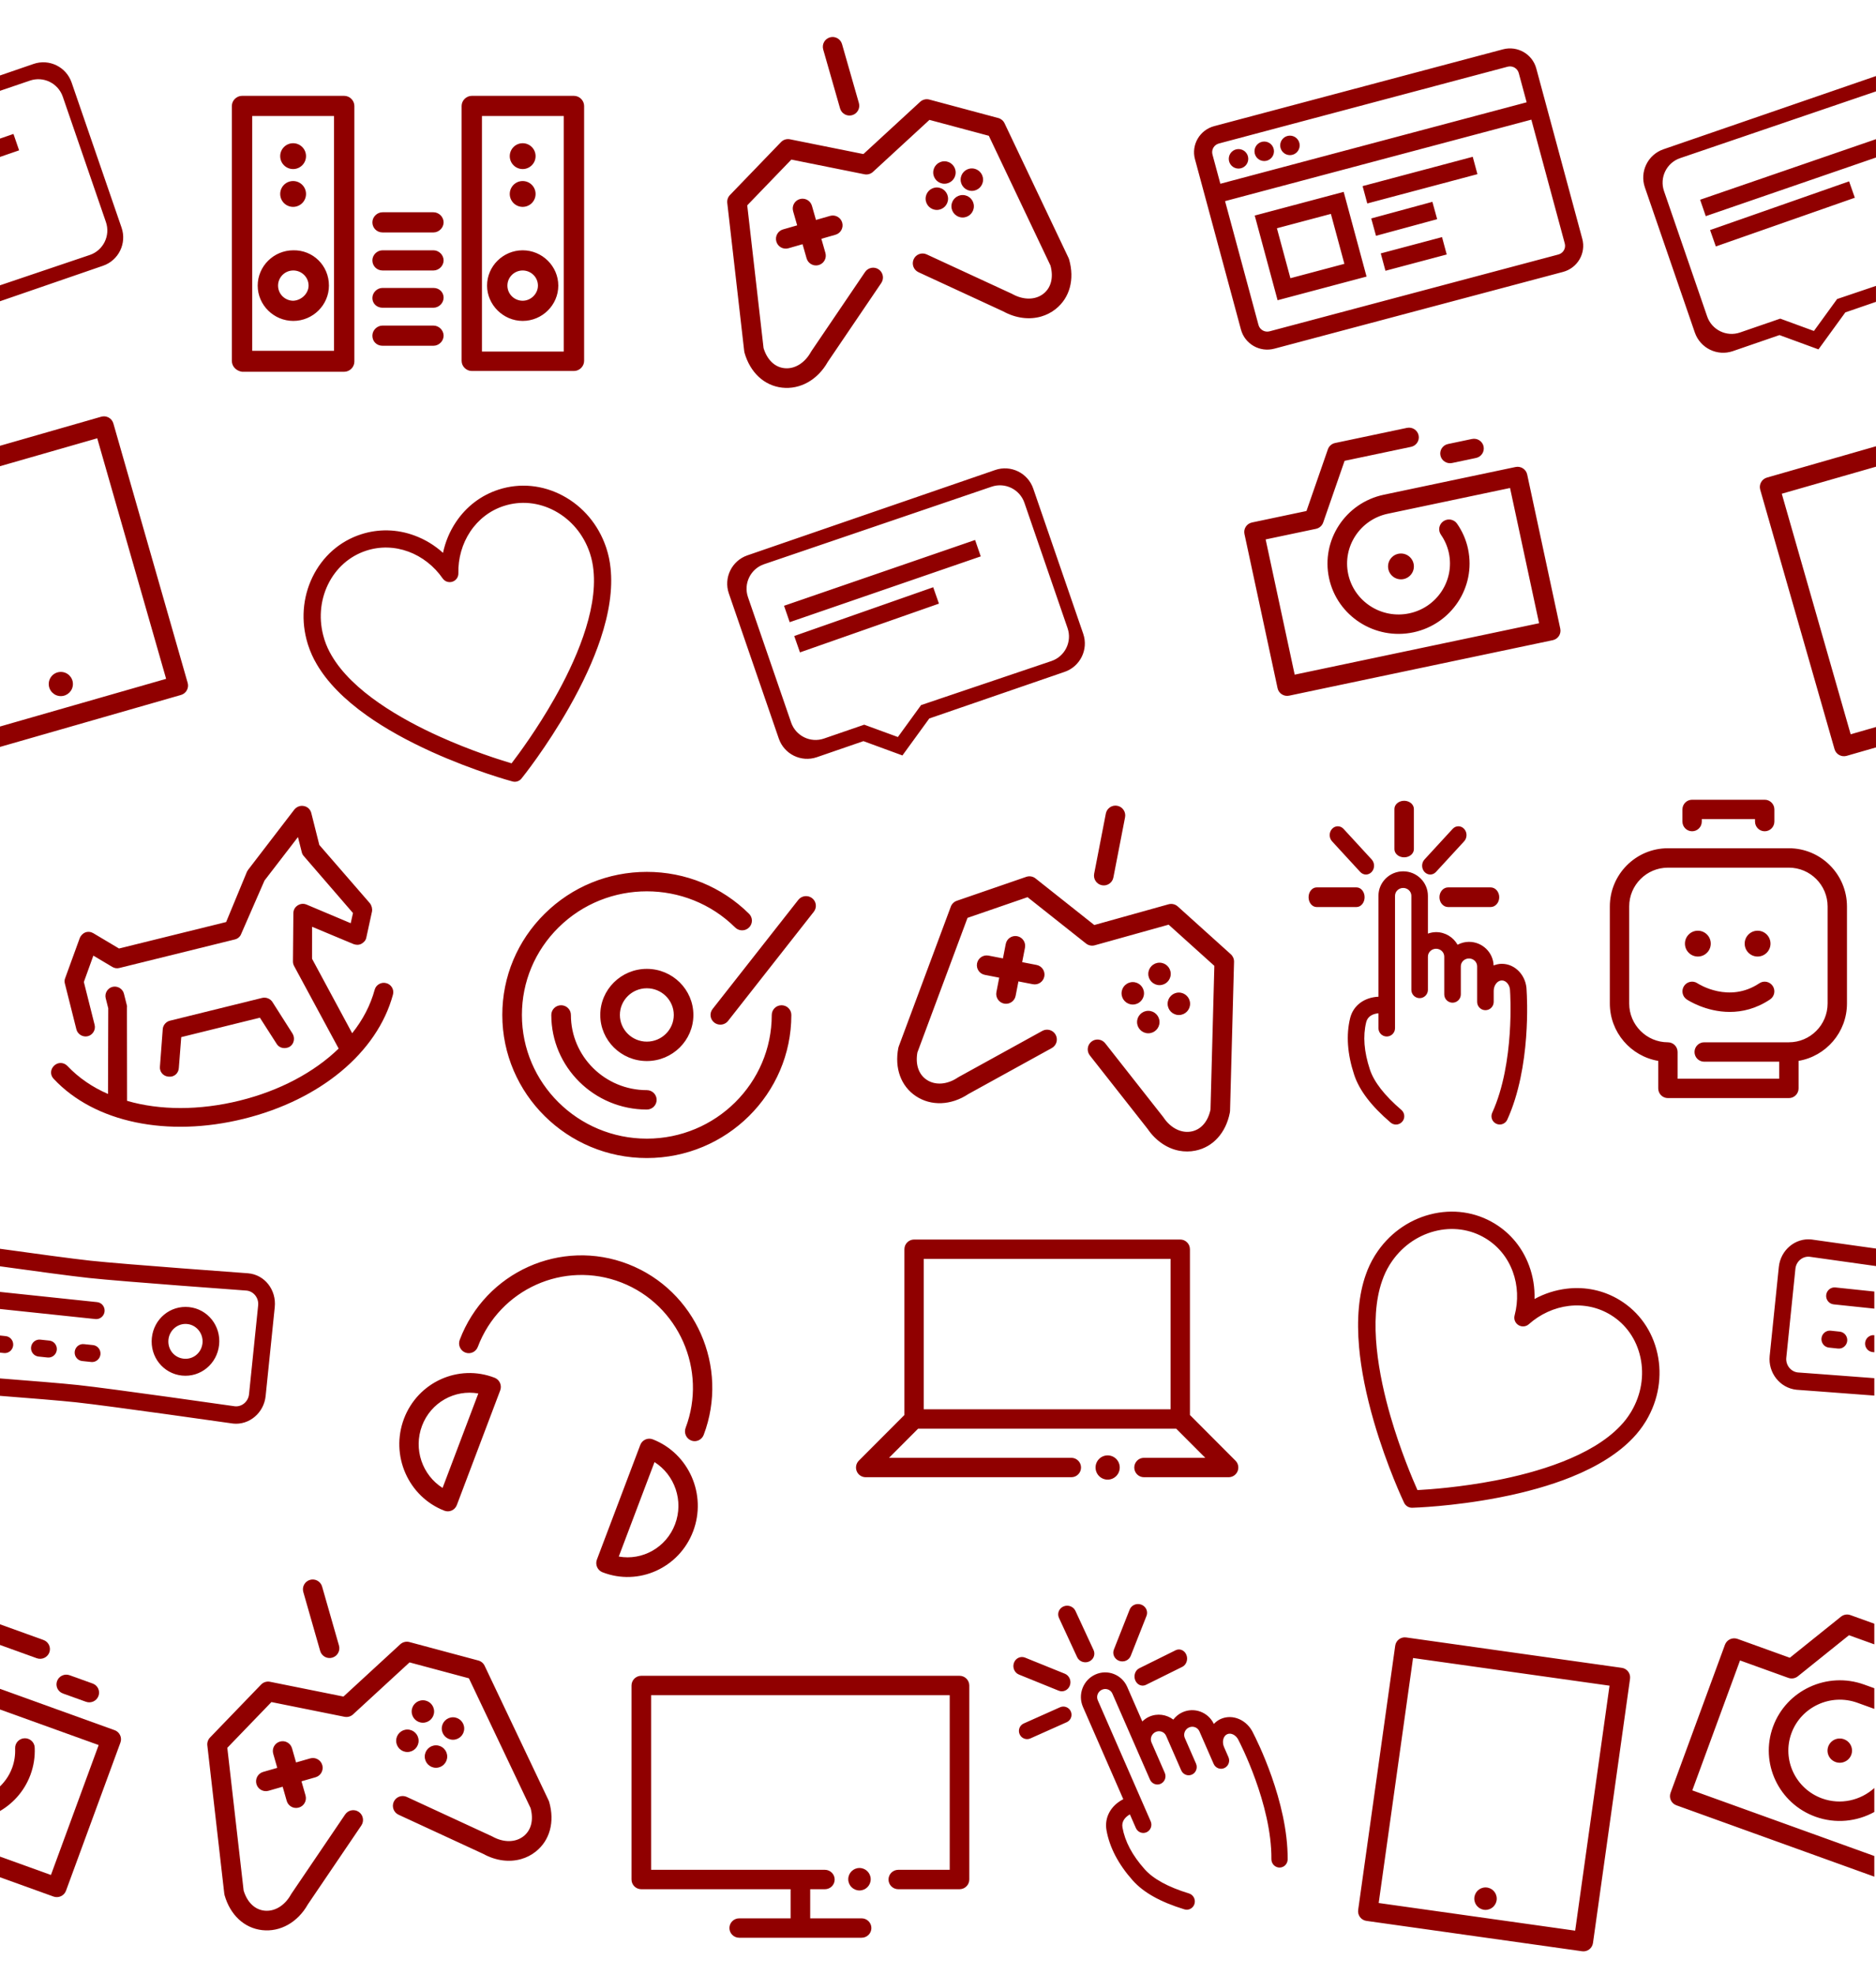 <svg xmlns="http://www.w3.org/2000/svg" width="193.826" height="204" viewBox="0 0 193.826 204"><title>fondo</title><desc>Created with Sketch.</desc><path fill="#900000" d="M32.162 83.97c-.088-.35-.372-.651-.765-.72-.354-.078-.736.058-.991.369l-4.772 6.218-.118.194-2.152 5.199-11.068 2.734-2.648-1.577c-.245-.146-.549-.194-.854-.078-.226.097-.461.321-.559.593l-1.504 4.131c-.079.185-.069.389-.03.543l1.194 4.746c.127.504.667.826 1.177.7s.834-.661.707-1.166l-1.115-4.434.982-2.722 1.961 1.168c.245.146.5.166.736.106l11.931-2.948c.314-.078.55-.301.648-.572l2.407-5.51 3.457-4.49.401 1.595c.039.155.107.263.225.399l5.059 5.854-.236 1.05-4.57-1.928c-.322-.127-.646-.088-.932.105-.285.194-.422.477-.422.807l-.043 4.967c0 .166.039.32.117.467l4.605 8.528c-2.513 2.438-6.074 4.351-10.235 5.379-4.16 1.026-8.251 1.005-11.625.021l-.013-9.662c.02-.088 0-.166-.02-.243l-.293-1.167c-.127-.506-.667-.827-1.177-.701s-.834.661-.707 1.166l.265 1.05-.025 8.847c-1.638-.711-3.05-1.684-4.188-2.89-.392-.399-.98-.418-1.383-.03-.403.389-.423.973-.03 1.371 4.215 4.494 11.739 6.063 19.628 4.114 7.889-1.949 13.788-6.834 15.41-12.812.158-.535-.186-1.069-.676-1.196-.539-.156-1.08.184-1.207.67-.434 1.594-1.219 3.11-2.328 4.5l-4.145-7.692.002-3.305 4.285 1.791c.275.098.57.107.824-.038.256-.146.452-.358.501-.661l.581-2.663c.049-.301-.029-.612-.216-.856l-5.225-6.021-.831-3.3zM18.479 110.275l.247-3.158 8.125-2.008 1.714 2.674c.227.399.678.535 1.07.438.117-.028.195-.048.304-.117.432-.271.569-.884.285-1.351l-2.067-3.248c-.216-.36-.677-.535-1.07-.438l-9.537 2.355c-.392.097-.716.466-.736.884l-.288 3.831c-.068.555.343 1.03.893 1.061.56.069 1.04-.339 1.06-.923z"/><ellipse cx="66.83" cy="104.827" rx="2.784" ry="2.756" fill="none"/><path d="M43.605 147.255c-.914 2.417.033 5.101 2.122 6.422l3.692-9.755c-2.425-.436-4.899.916-5.814 3.333zM193.826 133.413l-.175-.018v1.764l.175.019zM20.921 138.723c.1-.961-.585-1.871-1.571-1.976-.986-.104-1.845.644-1.946 1.604-.105 1.004.584 1.871 1.571 1.976.987.105 1.841-.6 1.946-1.604zM102.445 50.269l-23.512 8.007c-1.391.479-2.135 2.001-1.654 3.396l4.459 12.949c.48 1.395 2.001 2.138 3.396 1.656l4.156-1.43 3.479 1.274 2.396-3.299 13.477-4.552c1.394-.479 2.138-2.001 1.657-3.395l-4.458-12.949c-.481-1.393-2.001-2.137-3.396-1.657zm-19.795 17.112l-.593-1.692 14.36-5.032.593 1.692-14.36 5.032zm-1.057-3.114l-.583-1.694 19.737-6.797.583 1.694-19.737 6.797zM67.624 151.008l-3.693 9.756c2.425.437 4.899-.916 5.814-3.332.915-2.418-.032-5.101-2.121-6.424zM95.441 130.025h25.5v15.531h-25.5zM126.085 18.979l31.646-8.413-.815-3.021c-.134-.494-.646-.789-1.148-.656l-29.837 7.933c-.498.133-.794.642-.661 1.136l.815 3.021zm7.138-4.969c.535-.143 1.085.173 1.229.704.144.531-.174 1.077-.709 1.219s-1.085-.173-1.229-.703c-.144-.532.174-1.077.709-1.22zm-2.712.72c.535-.142 1.085.174 1.229.705.144.531-.174 1.076-.709 1.219-.535.142-1.085-.172-1.229-.704-.144-.532.174-1.077.709-1.22zm-2.713.722c.535-.142 1.085.173 1.229.704.144.531-.174 1.077-.709 1.219-.535.143-1.085-.173-1.229-.704-.144-.531.174-1.077.709-1.219z" fill="none"/><path fill="#900000" d="M6.819 195.28l5.623-15.302c.191-.52-.079-1.094-.604-1.283l-12.014-4.331v2.133l10.369 3.737-4.93 13.418-5.439-1.961v2.134l5.697 2.054c.527.189 1.107-.078 1.298-.599z"/><path d="M193.826 142.354l-.175-.014v1.799l.175.014v-1.799z" fill="none"/><path fill="#900000" d="M3.8 171.266c.525.188 1.106-.078 1.299-.599.189-.521-.08-1.096-.605-1.285l-4.668-1.682v2.132l3.974 1.434zM3.13 183.35l.021-.056c.33-.897.478-1.842.435-2.803-.022-.554-.496-.981-1.055-.958-.56.023-.992.492-.968 1.046.029.68-.069 1.346-.297 1.979l-.019.049c-.303.824-.81 1.51-1.423 2.063v2.476c1.473-.81 2.674-2.118 3.306-3.796z"/><path d="M130.026 33.563c.133.495.646.789 1.146.656l29.837-7.933c.5-.133.796-.64.662-1.137l-3.454-12.79-31.645 8.414 3.454 12.79zm11.647-11.001l6.319-1.716.495 1.792-6.32 1.716-.494-1.792zm1.47 5.404l-.484-1.794 6.33-1.683.484 1.795-6.33 1.682zm9.018-11.771l.485 1.793-11.38 3.026-.484-1.793 11.379-3.026zm-10.971 12.37l-9.191 2.444-2.362-8.747 9.191-2.444 2.362 8.747zM185.091 179.009c-1.002 2.726.422 5.75 3.174 6.742 1.921.692 3.973.196 5.387-1.08v-8.174l-1.752-.632c-2.753-.992-5.807.419-6.809 3.144zm6.18 2.229c-.113.31-.352.568-.654.703-.3.145-.652.158-.966.045-.314-.113-.575-.348-.714-.649-.144-.296-.156-.646-.043-.956.115-.311.352-.568.654-.708.301-.14.654-.153.967-.04.314.113.576.348.713.645.143.3.158.648.043.96z" fill="none"/><path fill="#900000" d="M9.571 173.878l-2.379-.856c-.523-.188-1.104.08-1.295.6-.192.52.078 1.095.604 1.285l2.377.854c.525.189 1.105-.077 1.297-.599.192-.521-.078-1.096-.604-1.284z"/><path fill="none" d="M193.825 137.917l-.174-.019v1.767l.174.019zM185.751 173.132c-.275.222-.648.283-.982.163l-4.991-1.8-4.931 13.418 18.805 6.778v-4.545c-1.796.99-3.997 1.238-6.076.489-3.802-1.37-5.768-5.547-4.384-9.312 1.382-3.764 5.599-5.711 9.401-4.342l1.059.382v-4.532l-2.617-.943-5.284 4.244zM133.323 28.734l5.577-1.483-1.394-5.159-5.577 1.483z"/><path fill="#900000" d="M12.561 23.516l-5.163-14.994c-.555-1.614-2.316-2.476-3.931-1.919l-3.642 1.253v1.583l3.265-1.112c1.395-.48 2.916.264 3.396 1.658l4.458 12.949c.48 1.396-.264 2.918-1.657 3.397l-9.462 3.196v1.647l10.817-3.725c1.614-.554 2.475-2.317 1.919-3.933zM19.389 70.527l-7.676-26.793c-.154-.538-.715-.849-1.253-.695l-10.635 3.053v2.109l10.221-2.933 7.118 24.844-17.339 4.975v2.108l18.871-5.416c.537-.153.848-.714.693-1.252zM31.838 66.637c.221.68.516 1.335.878 1.946 1.072 1.848 2.82 3.639 5.194 5.322 1.864 1.321 4.123 2.585 6.714 3.757 4.389 1.984 8.172 3.008 8.331 3.05.17.045.346.04.506-.013.162-.053.307-.151.418-.289.104-.128 2.56-3.182 4.938-7.371 1.404-2.473 2.485-4.825 3.212-6.991.926-2.76 1.281-5.238 1.054-7.364-.068-.695-.213-1.387-.43-2.055l-.059-.175c-.787-2.277-2.36-4.143-4.431-5.252-2.092-1.122-4.455-1.347-6.654-.633-1.808.587-3.331 1.747-4.404 3.354-.646.967-1.095 2.042-1.333 3.177-.859-.779-1.853-1.384-2.943-1.787-1.81-.669-3.723-.712-5.531-.125-2.199.713-3.979 2.282-5.014 4.419-1.023 2.114-1.202 4.547-.501 6.852l.055.178zm2.047-6.263c.821-1.696 2.228-2.939 3.959-3.501 1.422-.461 2.932-.425 4.365.104 1.4.517 2.652 1.499 3.526 2.764.223.323.632.46 1.007.339.374-.121.625-.473.615-.865-.036-1.538.4-3.069 1.229-4.31.85-1.271 2.05-2.188 3.472-2.648 1.732-.562 3.601-.382 5.262.508 1.677.899 2.954 2.417 3.594 4.273l.001.005.046.137c.178.549.296 1.115.352 1.685v.008c.458 4.29-1.939 9.587-4.031 13.275-1.784 3.146-3.658 5.688-4.427 6.691-1.212-.358-4.223-1.31-7.518-2.802-3.864-1.749-8.922-4.617-11.084-8.348l-.004-.007c-.296-.5-.539-1.037-.72-1.595l-.042-.139-.001-.006c-.572-1.878-.43-3.856.399-5.568zM1.391 13.834l-1.566.54v1.895l2.149-.741zM102.823 48.543l-25.604 8.816c-1.612.555-2.473 2.317-1.916 3.933l5.163 14.994c.556 1.614 2.317 2.475 3.932 1.918l4.812-1.657 4.028 1.477 2.775-3.818 13.985-4.815c1.614-.556 2.475-2.318 1.919-3.934l-5.163-14.994c-.556-1.615-2.316-2.476-3.931-1.92zm5.819 19.728l-13.477 4.552-2.396 3.299-3.479-1.274-4.156 1.43c-1.395.481-2.916-.262-3.396-1.656l-4.459-12.949c-.481-1.395.263-2.917 1.654-3.396l23.512-8.007c1.395-.48 2.915.264 3.396 1.658l4.458 12.949c.481 1.393-.263 2.915-1.657 3.394zM114.254 84.025l-1.207 6.217c-.106.55.251 1.081.8 1.188s1.08-.252 1.186-.801l1.207-6.217c.106-.549-.252-1.082-.8-1.188-.549-.107-1.079.253-1.186.801zM128.216 34.044c.401 1.484 1.944 2.369 3.441 1.971l29.836-7.932c1.496-.398 2.387-1.929 1.987-3.414l-4.755-17.604c-.4-1.483-1.944-2.367-3.439-1.97l-29.837 7.933c-1.496.398-2.387 1.929-1.987 3.413l4.754 17.603zm30.001-21.685l3.454 12.79c.134.497-.162 1.004-.662 1.137l-29.837 7.933c-.5.133-1.013-.161-1.146-.656l-3.454-12.79 31.645-8.414zm-32.286 2.463l29.837-7.933c.502-.133 1.014.162 1.148.656l.815 3.021-31.646 8.413-.815-3.021c-.133-.494.163-1.003.661-1.136zM82.652 67.38l-.593-1.692 14.359-5.035.593 1.692zM81.59 64.26l-.583-1.694 19.739-6.795.583 1.694zM152.646 17.988l-.485-1.793-11.379 3.026.484 1.793zM147.992 20.846l-6.319 1.716.494 1.792 6.32-1.716zM131.999 31.009l9.191-2.444-2.362-8.747-9.191 2.444 2.362 8.747zm6.901-3.758l-5.577 1.483-1.394-5.159 5.577-1.483 1.394 5.159zM142.659 26.172l.484 1.794 6.33-1.682-.484-1.795zM87.015 22.993c-.154-.538-.714-.849-1.251-.695l-1.458.419-.418-1.461c-.154-.538-.714-.849-1.251-.694-.537.154-.847.715-.693 1.253l.418 1.46-1.458.419c-.537.154-.847.715-.693 1.253.153.538.713.849 1.25.694l1.458-.418.418 1.46c.154.538.714.849 1.251.694.537-.155.847-.715.693-1.253l-.418-1.461 1.458-.418c.537-.154.848-.715.694-1.252zM76.922 36.431c.586 2.047 2.036 3.395 3.877 3.606 1.874.214 3.682-.805 4.728-2.663l5.524-8.144c.314-.462.194-1.092-.268-1.407-.462-.314-1.09-.194-1.405.269l-5.548 8.181-.048.078c-.638 1.153-1.693 1.796-2.753 1.674-.995-.114-1.772-.869-2.14-2.075l-1.686-14.742 4.557-4.725 7.55 1.517c.317.064.645-.028.883-.247l5.836-5.37 6.134 1.642 6.372 13.407c.326 1.218.067 2.271-.717 2.896-.834.665-2.069.681-3.22.042l-.067-.034-8.79-4.062c-.506-.234-1.108-.013-1.341.496-.233.509-.013 1.11.495 1.344l8.757 4.047c1.295.71 2.69.882 3.916.53.544-.156 1.056-.415 1.509-.778 1.451-1.156 1.967-3.069 1.381-5.116l-.059-.157-6.611-13.908c-.127-.269-.366-.467-.651-.543l-7.121-1.907c-.334-.089-.69-.001-.945.232l-5.866 5.398-7.589-1.526c-.337-.068-.686.041-.926.29l-5.273 5.467c-.21.218-.312.519-.277.819l1.75 15.305.032.164zM86.795 11.2c.154.538.714.849 1.251.694.537-.155.847-.715.693-1.253l-1.742-6.086c-.154-.538-.714-.849-1.251-.695-.537.154-.847.715-.693 1.253l1.742 6.087zM82.481 92.938l-8.857 11.273c-.343.438-.264 1.066.178 1.406.186.143.403.211.621.211.303 0 .602-.133.801-.387l8.857-11.273c.343-.437.265-1.066-.177-1.405-.444-.34-1.079-.26-1.423.175zM179.042 36.264l4.812-1.656 4.027 1.477 2.775-3.819 3.167-1.09v-1.647l-4.015 1.356-2.396 3.299-3.479-1.275-4.156 1.431c-1.396.481-2.915-.263-3.396-1.657l-4.459-12.949c-.479-1.395.264-2.917 1.654-3.396l20.248-6.899v-1.583l-21.962 7.563c-1.612.555-2.473 2.317-1.916 3.933l5.162 14.994c.558 1.614 2.318 2.475 3.934 1.918zM167.561 172.258l-22.281-3.139c-.547-.076-1.053.305-1.129.854l-3.827 27.287c-.077.549.304 1.055.851 1.133l22.281 3.137c.547.078 1.053-.305 1.129-.853l3.828-27.288c.077-.548-.304-1.055-.852-1.131zm-4.817 27.146l-20.3-2.857 3.549-25.303 20.301 2.857-3.55 25.303zM170.017 146.834l.097-.16c1.238-2.102 1.639-4.538 1.132-6.86-.511-2.348-1.894-4.312-3.89-5.534-1.642-1.004-3.54-1.413-5.484-1.182-1.171.141-2.294.502-3.326 1.065.036-1.173-.152-2.335-.559-3.439-.677-1.834-1.9-3.335-3.542-4.339-1.997-1.223-4.378-1.559-6.705-.951-2.303.603-4.296 2.064-5.611 4.12l-.101.159c-.379.619-.69 1.275-.922 1.955-.719 2.039-.95 4.562-.686 7.495.208 2.303.72 4.87 1.52 7.635 1.359 4.681 3.059 8.263 3.131 8.412.077.161.198.291.343.382.146.089.318.137.498.132.166-.005 4.136-.122 8.932-1.049 2.83-.546 5.354-1.262 7.5-2.126 2.737-1.104 4.882-2.461 6.372-4.031.491-.512.929-1.078 1.301-1.684zm-15.494 6.072c-3.601.695-6.792.927-8.073.995-.52-1.169-1.767-4.109-2.786-7.624-1.192-4.122-2.311-9.898-.857-14.015l.003-.007c.19-.557.445-1.097.756-1.604l.079-.124.003-.005c1.071-1.675 2.69-2.865 4.555-3.354 1.847-.482 3.731-.219 5.303.744 1.292.789 2.256 1.975 2.791 3.425.522 1.417.589 3.024.189 4.529-.102.385.062.79.402.997.34.208.776.169 1.071-.096 1.163-1.039 2.628-1.709 4.131-1.888 1.539-.183 3.034.139 4.326.929 1.574.961 2.664 2.519 3.07 4.381.41 1.882.08 3.861-.929 5.574l-.003.005-.076.125c-.305.498-.664.962-1.066 1.378l-.005.006c-3.005 3.174-8.665 4.812-12.884 5.629zM58.985 104.827c0-.555-.453-1.002-1.012-1.002-.56 0-1.013.447-1.013 1.002 0 5.387 4.428 9.77 9.871 9.77.559 0 1.012-.448 1.012-1.002 0-.553-.453-1.002-1.012-1.002-4.327 0-7.846-3.483-7.846-7.766zM10.805 135.451c.05-.48-.294-.914-.766-.963l-10.214-1.075v1.765l10.031 1.057c.472.049.899-.303.949-.784zM80.75 103.825c-.56 0-1.013.448-1.013 1.002 0 7.045-5.79 12.775-12.907 12.775s-12.907-5.73-12.907-12.775c0-3.412 1.343-6.621 3.78-9.033 5.033-4.981 13.222-4.981 18.254 0 .396.392 1.037.392 1.433 0 .396-.393.396-1.026 0-1.418-2.82-2.79-6.57-4.327-10.56-4.327-3.987 0-7.737 1.537-10.559 4.327-2.821 2.791-4.374 6.504-4.374 10.451 0 8.149 6.699 14.779 14.932 14.779 8.234 0 14.932-6.63 14.932-14.779.001-.554-.452-1.002-1.011-1.002zM123.517 118.838c1.817-.369 3.144-1.84 3.55-3.931l.019-.167.413-15.402c.008-.297-.115-.583-.334-.781l-5.482-4.938c-.257-.23-.615-.314-.948-.223l-7.675 2.142-6.071-4.812c-.27-.215-.63-.275-.957-.164l-7.177 2.473c-.287.099-.514.32-.619.604l-5.378 14.438-.046.16c-.406 2.092.275 3.951 1.821 4.978 1.573 1.044 3.646.957 5.42-.222l8.615-4.746c.49-.27.668-.885.399-1.376-.269-.49-.884-.669-1.374-.399l-8.653 4.768-.078.048c-1.091.737-2.323.83-3.212.239-.836-.555-1.186-1.58-.967-2.823l5.18-13.905 6.203-2.137 6.042 4.788c.254.2.588.268.899.182l7.636-2.13 4.722 4.253-.398 14.849c-.262 1.233-.97 2.053-1.952 2.254-1.045.213-2.153-.334-2.89-1.428l-.044-.061-5.993-7.619c-.345-.438-.981-.516-1.42-.168-.439.347-.514.982-.168 1.423l5.971 7.591c.832 1.219 1.996 2.008 3.248 2.252.556.105 1.129.107 1.698-.01zM103.747 103.656c.548.105 1.079-.252 1.186-.801l.29-1.492 1.489.289c.548.107 1.079-.25 1.186-.801.106-.55-.251-1.082-.8-1.188l-1.489-.29.29-1.492c.106-.549-.251-1.081-.8-1.188-.548-.105-1.08.252-1.186.802l-.29 1.491-1.489-.289c-.548-.107-1.079.252-1.186.801-.106.55.251 1.081.8 1.188l1.489.291-.29 1.491c-.106.55.252 1.081.8 1.188zM183.191 178.324c-1.384 3.765.582 7.941 4.384 9.312 2.079.749 4.28.501 6.076-.489v-2.476c-1.414 1.276-3.466 1.772-5.387 1.08-2.752-.992-4.176-4.017-3.174-6.742 1.002-2.725 4.057-4.136 6.809-3.144l1.752.632v-2.133l-1.059-.382c-3.802-1.369-8.019.579-9.401 4.342zM174.847 184.913l4.931-13.418 4.991 1.8c.334.12.707.059.982-.163l5.283-4.243 2.617.943v-2.132l-2.463-.888c-.334-.121-.707-.06-.983.164l-5.282 4.241-5.404-1.948c-.524-.188-1.104.08-1.297.6l-5.623 15.301c-.19.521.08 1.096.605 1.285l20.447 7.37v-2.134l-18.804-6.778zM190.515 179.633c-.312-.113-.666-.1-.967.04-.303.14-.539.397-.654.708-.113.311-.101.66.043.956.139.302.399.536.714.649.313.113.666.1.966-.045.303-.135.541-.394.654-.703.115-.312.101-.66-.043-.961-.137-.297-.399-.531-.713-.644zM188.96 139.182l.943.101c.472.05.897-.304.949-.782.051-.48-.295-.914-.767-.964l-.942-.101c-.474-.049-.9.304-.95.783-.049.48.295.914.767.963zM185.746 141.749c-.729-.079-1.266-.767-1.188-1.524l.942-9.186c.078-.758.742-1.316 1.474-1.238.063.008 3.245.463 6.852.963v-1.81c-3.518-.489-6.584-.929-6.669-.937-1.674-.181-3.193 1.099-3.371 2.838l-.943 9.184c-.18 1.738 1.048 3.312 2.764 3.498.07.008 3.977.289 8.045.602v-1.799c-4.033-.31-7.858-.587-7.906-.591zM191.639 20.423l-14.362 5.031-.593-1.692 14.362-5.031zM193.825 14.374l-18.171 6.256.583 1.695 17.588-6.056zM192.702 138.682c-.051.479.294.914.766.963l.184.021v-1.767c-.473-.049-.9.302-.95.783zM189.629 132.971c-.472-.05-.899.303-.95.783-.05.479.296.913.769.963l4.204.442v-1.765l-4.023-.423zM193.825 46.092l-11.266 3.233c-.538.155-.85.716-.695 1.254l7.676 26.792c.154.538.715.85 1.254.695l3.031-.871v-2.108l-2.617.751-7.117-24.844 9.734-2.793v-2.109zM71.639 104.827c0-2.625-2.158-4.76-4.81-4.76s-4.81 2.135-4.81 4.76 2.158 4.76 4.81 4.76 4.81-2.135 4.81-4.76zm-4.809 2.756c-1.535 0-2.784-1.236-2.784-2.756 0-1.521 1.249-2.756 2.784-2.756s2.784 1.235 2.784 2.756c0 1.52-1.249 2.756-2.784 2.756zM56.682 185.953l-6.611-13.908c-.127-.27-.366-.467-.652-.544l-7.121-1.907c-.334-.088-.69 0-.945.233l-5.866 5.397-7.589-1.526c-.337-.068-.686.041-.926.29l-5.273 5.467c-.21.217-.312.518-.277.818l1.75 15.305.032.164c.586 2.048 2.036 3.396 3.877 3.605 1.874.215 3.682-.806 4.728-2.662l5.524-8.145c.313-.463.193-1.093-.268-1.407-.462-.313-1.09-.194-1.405.269l-5.548 8.182-.048.077c-.638 1.153-1.693 1.796-2.753 1.675-.996-.113-1.772-.869-2.14-2.076l-1.686-14.742 4.558-4.724 7.551 1.519c.317.062.645-.028.883-.248l5.836-5.369 6.133 1.643 6.373 13.407c.326 1.219.067 2.271-.717 2.896-.834.666-2.069.683-3.22.043l-.067-.033-8.79-4.062c-.506-.232-1.108-.012-1.341.496s-.013 1.109.495 1.344l8.757 4.047c1.295.711 2.69.883 3.916.53.544-.155 1.056-.415 1.509-.778 1.451-1.156 1.967-3.067 1.381-5.115l-.06-.161zM33.298 182.305c-.154-.537-.714-.849-1.251-.693l-1.458.418-.418-1.461c-.154-.537-.714-.85-1.25-.694-.537.153-.848.716-.693 1.254l.418 1.46-1.458.419c-.537.154-.847.716-.693 1.254.154.537.714.849 1.251.693l1.458-.418.418 1.461c.154.537.714.849 1.251.692.537-.152.847-.715.693-1.252l-.418-1.461 1.458-.418c.535-.157.846-.717.692-1.254zM32.03 163.172c-.537.154-.848.717-.693 1.254l1.742 6.086c.154.537.714.85 1.25.694.537-.154.848-.715.693-1.253l-1.742-6.086c-.153-.538-.713-.849-1.25-.695zM8.668 138.824c-.472-.051-.899.303-.949.781-.051.48.294.914.766.965l.944.1c.471.049.898-.303.949-.783.05-.479-.294-.914-.766-.963l-.944-.1zM4.159 138.361c-.472-.051-.899.303-.95.783-.05.479.294.912.767.963l.943.1c.472.049.899-.303.949-.783.051-.48-.294-.914-.766-.963l-.943-.1zM22.637 138.902c.206-1.965-1.173-3.699-3.103-3.902s-3.639 1.205-3.845 3.17c-.207 1.965 1.173 3.699 3.103 3.902 1.93.203 3.638-1.206 3.845-3.17zm-5.233-.55c.101-.961.96-1.709 1.946-1.604.986.104 1.671 1.015 1.571 1.976-.105 1.004-.959 1.709-1.946 1.604-.987-.105-1.676-.973-1.571-1.976zM24.073 147.029c1.673.18 3.192-1.1 3.371-2.838l.943-9.186c.183-1.783-1.043-3.357-2.763-3.498-.128-.014-12.698-.915-16.258-1.298-1.807-.194-5.913-.752-9.54-1.257v1.811c3.583.497 7.583 1.039 9.357 1.229 3.56.383 16.215 1.293 16.301 1.303.729.078 1.266.769 1.188 1.524l-.943 9.185c-.078.759-.742 1.318-1.472 1.24-.128-.015-12.649-1.812-16.209-2.195-1.58-.17-4.952-.442-8.221-.696v1.799c3.207.248 6.482.516 8.038.683 3.558.383 16.036 2.176 16.208 2.194zM1.361 138.961c.05-.479-.294-.914-.766-.963l-.77-.081v1.767l.586.062c.472.048.899-.305.95-.785zM117.916 165.73c-.481-.181-1.02.051-1.202.515l-1.629 4.125c-.184.464.057.985.539 1.165.241.09.496.076.713-.016.217-.095.398-.269.489-.5l1.629-4.125c.183-.464-.057-.984-.539-1.164zM51.105 142.299c-3.732-1.453-7.934.444-9.367 4.229-1.433 3.785.438 8.048 4.17 9.5.516.201 1.094-.061 1.292-.584l4.479-11.834c.199-.524-.058-1.11-.574-1.311zm-5.378 11.378c-2.089-1.321-3.036-4.005-2.122-6.422.915-2.417 3.389-3.769 5.814-3.333l-3.692 9.755zM117.289 173.537c.189.475.685.688 1.108.479l3.758-1.861c.423-.211.611-.766.422-1.237-.189-.476-.686-.688-1.109-.479l-3.758 1.863c-.423.208-.611.762-.421 1.235zM112.517 171.609c.47-.201.679-.732.469-1.188l-1.873-4.045c-.21-.455-.762-.662-1.231-.461-.47.201-.68.733-.469 1.188l1.872 4.045c.21.457.762.663 1.232.461zM115.326 152.452c.232-.231.365-.554.365-.884 0-.332-.132-.652-.365-.887-.235-.233-.555-.365-.885-.365-.33 0-.652.132-.882.365-.235.231-.368.555-.368.887 0 .33.132.654.365.884.233.235.555.368.885.368.33 0 .65-.132.885-.368zM122.942 146.143v-17.119c0-.555-.448-1.002-1-1.002h-27.5c-.553 0-1 .447-1 1.002v17.119l-4.708 4.717c-.286.287-.372.719-.217 1.093.154.375.52.618.924.618h21.25c.552 0 1-.447 1-1.002 0-.553-.448-1.002-1-1.002h-18.836l3-3.006h26.671l3 3.006h-6.335c-.553 0-1 .449-1 1.002 0 .555.447 1.002 1 1.002h8.75c.405 0 .769-.243.924-.617.155-.374.069-.807-.216-1.092l-4.707-4.719zm-2.001-.586h-25.5v-15.531h25.5v15.531zM109.527 176.328l-3.758 1.678c-.423.188-.612.688-.422 1.113.189.426.686.619 1.108.431l3.758-1.677c.423-.188.611-.688.422-1.113s-.686-.619-1.108-.432zM126.107 177.547c-.269.122-.497.299-.694.504-.583-1.219-2.02-1.76-3.254-1.199-.382.172-.692.438-.936.75-.7-.526-1.65-.677-2.506-.289-.266.121-.494.289-.694.482l-1.561-3.57c-.557-1.274-2.036-1.848-3.297-1.275-1.26.57-1.832 2.072-1.274 3.349l4.165 9.527c-1.274.653-1.972 1.868-1.733 3.213.315 1.769 1.227 3.509 2.709 5.176 1.118 1.255 2.866 2.231 5.344 2.989.199.061.402.042.578-.038.217-.099.39-.288.462-.539.13-.453-.125-.933-.569-1.067-2.146-.654-3.687-1.494-4.578-2.496-1.285-1.444-2.037-2.857-2.298-4.322-.106-.6.256-1.062.768-1.348l.616 1.407c.189.435.686.63 1.108.438.423-.192.612-.698.422-1.133l-5.465-12.502c-.179-.41.014-.896.43-1.086.416-.188.901-.01 1.08.4l3.882 8.88c.19.435.686.63 1.108.438.423-.192.612-.699.422-1.133l-1.371-3.138c-.179-.409.014-.896.43-1.085s.901-.009 1.08.4l1.56 3.566c.189.434.686.629 1.108.438.423-.192.611-.699.422-1.132l-1.159-2.649c-.179-.41.014-.896.43-1.086.417-.188.9-.01 1.08.401l1.468 3.355c.189.434.686.631 1.108.438.423-.191.612-.697.422-1.131l-.455-1.041c-.233-.533-.084-1.142.325-1.326.409-.186.952.107 1.186.643l.027.057c.035.064 3.4 6.527 3.357 12.205-.004.474.369.862.833.869.124.002.242-.025.348-.074.29-.131.493-.428.497-.772.043-5.981-3.265-12.472-3.545-13.008-.622-1.387-2.135-2.054-3.386-1.486zM64.201 132.461c5.92 2.305 8.897 9.037 6.637 15.008-.198.523.06 1.109.575 1.311.516.201 1.094-.061 1.292-.582 2.656-7.016-.838-14.924-7.788-17.629-6.95-2.705-14.764.802-17.419 7.815-.198.522.06 1.109.575 1.31.516.201 1.094-.06 1.292-.582 2.261-5.971 8.916-8.956 14.836-6.651zM67.443 148.658c-.516-.2-1.094.061-1.292.584l-4.479 11.834c-.198.523.059 1.109.575 1.311 3.732 1.453 7.934-.445 9.366-4.229 1.433-3.785-.438-8.047-4.17-9.5zm2.302 8.774c-.915 2.416-3.389 3.769-5.814 3.332l3.693-9.756c2.089 1.323 3.036 4.006 2.121 6.424zM99.134 173.079h-32.874c-.559 0-1.012.448-1.012 1.002v20.04c0 .555.453 1.002 1.012 1.002h15.425v3.007h-5.31c-.559 0-1.011.448-1.011 1.002s.453 1.002 1.011 1.002h12.644c.559 0 1.011-.448 1.011-1.002s-.453-1.002-1.011-1.002h-5.311v-3.007h1.517c.559 0 1.012-.447 1.012-1.002 0-.553-.453-1.002-1.012-1.002h-17.953v-18.036h30.851v18.036h-5.311c-.559 0-1.012.449-1.012 1.002 0 .555.453 1.002 1.012 1.002h6.322c.559 0 1.012-.447 1.012-1.002v-20.04c-.001-.554-.454-1.002-1.012-1.002zM109.382 174.618c.231.094.476.08.685-.017.209-.099.382-.277.47-.521.176-.483-.056-1.026-.518-1.214l-4.106-1.662c-.462-.188-.979.053-1.153.536-.176.483.055 1.026.517 1.213l4.105 1.665zM44.782 25.852h-5.257c-.566 0-1.051.481-1.051 1.042s.444 1.042 1.051 1.042h5.257c.566 0 1.051-.481 1.051-1.042s-.485-1.042-1.051-1.042zM44.782 29.739h-5.257c-.566 0-1.051.479-1.051 1.042 0 .561.444 1.002 1.051 1.002h5.257c.566 0 1.051-.481 1.051-1.042 0-.562-.445-1.002-1.051-1.002zM44.782 33.627h-5.257c-.566 0-1.051.48-1.051 1.042 0 .601.444 1.042 1.051 1.042h5.257c.566 0 1.051-.48 1.051-1.042s-.485-1.042-1.051-1.042zM44.782 21.923h-5.257c-.566 0-1.051.481-1.051 1.042s.444 1.042 1.051 1.042h5.257c.566 0 1.051-.481 1.051-1.042s-.485-1.042-1.051-1.042zM150.027 47.82l2.475-.521c.547-.115.896-.646.78-1.189-.116-.541-.654-.887-1.201-.771l-2.476.521c-.546.115-.896.647-.779 1.188.117.541.654.888 1.201.772zM35.562 9.899h-10.555c-.566 0-1.052.481-1.052 1.042v26.333c.001.602.486 1.043 1.052 1.123h10.555c.566 0 1.051-.481 1.051-1.043v-26.413c0-.561-.485-1.042-1.051-1.042zm-1.051 26.333h-8.452v-24.25h8.452v24.25zM174.826 85.855c.553 0 1-.447 1-1.002v-.25h5.5v.25c0 .555.447 1.002 1 1.002s1-.447 1-1.002v-1.252c0-.554-.447-1.002-1-1.002h-7.5c-.553 0-1 .448-1 1.002v1.252c0 .555.447 1.002 1 1.002zM30.305 33.145c2.022 0 3.68-1.644 3.68-3.646 0-2.084-1.658-3.687-3.68-3.647-2.022 0-3.68 1.644-3.68 3.647s1.658 3.646 3.68 3.646zm0-5.209c.849 0 1.577.681 1.577 1.563 0 .801-.728 1.522-1.577 1.563-.849 0-1.577-.682-1.577-1.563 0-.842.688-1.563 1.577-1.563zM157.786 49.004c-.116-.541-.654-.886-1.201-.771l-13.616 2.865c-3.958.834-6.495 4.698-5.653 8.616.841 3.918 4.746 6.429 8.705 5.597 3.939-.83 6.47-4.66 5.665-8.56l-.01-.058c-.201-.936-.581-1.812-1.133-2.604-.316-.457-.946-.571-1.408-.258-.46.313-.578.937-.261 1.394.39.561.662 1.178.81 1.836l.01.049c.609 2.838-1.228 5.637-4.094 6.24-2.866.604-5.694-1.215-6.304-4.053-.609-2.837 1.228-5.636 4.095-6.238l12.625-2.658 3 13.968-25.251 5.312-3-13.967 5.199-1.094c.347-.073.631-.321.747-.654l2.211-6.371 6.866-1.443c.547-.115.896-.647.78-1.188-.116-.541-.653-.887-1.201-.772l-7.426 1.563c-.348.073-.632.321-.747.654l-2.211 6.37-5.628 1.185c-.546.115-.896.646-.779 1.188l3.42 15.927c.116.541.654.887 1.201.771l27.231-5.729c.545-.114.894-.646.778-1.188l-3.42-15.929zM148.723 92.667c0 .56.399 1.015.894 1.015h4.388c.494 0 .894-.455.894-1.015s-.4-1.015-.894-1.015h-4.388c-.495 0-.894.455-.894 1.015zM181.77 101.557c-3.125 2.088-6.254.088-6.393-.002-.457-.306-1.076-.18-1.382.279-.306.46-.183 1.082.276 1.391.117.076 1.975 1.289 4.446 1.289 1.275 0 2.716-.322 4.163-1.289.459-.309.584-.931.276-1.391s-.926-.585-1.386-.277zM184.826 87.609h-12.5c-3.309 0-6 2.697-6 6.013v10.021c0 2.975 2.167 5.448 5 5.928v2.84c0 .554.447 1.002 1 1.002h12.5c.553 0 1-.448 1-1.002v-2.842c2.834-.479 5-2.952 5-5.926v-10.021c0-3.315-2.691-6.013-6-6.013zm4 16.034c0 2.211-1.794 4.008-4 4.008h-8.75c-.553 0-1 .449-1 1.002 0 .555.447 1.002 1 1.002h7.75v1.755h-10.5v-2.757c0-.553-.447-1.002-1-1.002-2.205 0-4-1.797-4-4.008v-10.021c0-2.21 1.795-4.008 4-4.008h12.5c2.206 0 4 1.798 4 4.008v10.021zM155.173 99.545c-.301 0-.585.066-.854.172-.048-1.354-1.167-2.441-2.546-2.441-.427 0-.824.115-1.179.299-.438-.772-1.264-1.303-2.22-1.303-.297 0-.579.061-.844.153v-3.903c0-1.396-1.146-2.529-2.555-2.529-1.409 0-2.555 1.134-2.555 2.529v10.42h.001c-1.455.068-2.602.891-2.927 2.215-.427 1.742-.287 3.71.417 5.845.53 1.608 1.762 3.224 3.766 4.94.161.137.358.205.555.205.242 0 .482-.104.651-.303.307-.359.264-.902-.095-1.21-1.735-1.483-2.829-2.89-3.252-4.172-.61-1.851-.734-3.45-.381-4.896.145-.59.671-.861 1.266-.912v1.539c0 .475.383.858.855.858.473 0 .856-.385.856-.858v-13.672c0-.447.378-.812.844-.812s.844.364.844.812v9.711c0 .475.383.858.855.858.473 0 .856-.385.856-.858v-3.431c0-.448.378-.812.844-.812.465 0 .844.363.844.812v3.9c0 .475.383.858.856.858s.855-.385.855-.858v-2.896c0-.449.378-.813.843-.813s.844.364.844.813v3.67c0 .475.383.858.856.858s.855-.385.855-.858v-1.137c0-.584.388-1.076.845-1.076s.844.492.844 1.076l.002.062c.006.072.509 7.363-1.845 12.527-.197.432-.008.939.422 1.137.115.054.237.078.355.078.324 0 .634-.188.779-.5 2.48-5.442 2.039-12.731 1.998-13.34-.016-1.521-1.156-2.757-2.555-2.757zM141.128 90.324c.214 0 .429-.09.593-.268.327-.355.327-.932 0-1.287l-2.909-3.162c-.328-.355-.859-.355-1.185 0-.327.355-.327.933 0 1.287l2.909 3.162c.164.178.378.268.592.268zM150.087 85.607l-2.909 3.162c-.328.355-.328.932 0 1.287.165.178.38.268.593.268.214 0 .429-.09.592-.268l2.909-3.162c.328-.354.328-.932 0-1.287s-.858-.355-1.185 0zM59.3 9.899h-10.555c-.566 0-1.051.481-1.051 1.042v26.333c0 .562.485 1.043 1.051 1.043h10.555c.566 0 1.051-.481 1.051-1.043v-26.333c0-.561-.485-1.042-1.051-1.042zm-1.052 26.413h-8.452v-24.33h8.452v24.33zM140.989 92.667c0-.56-.375-1.015-.837-1.015h-4.114c-.463 0-.838.455-.838 1.015 0 .562.375 1.015.838 1.015h4.114c.462 0 .837-.455.837-1.015zM54.002 33.145c2.022 0 3.68-1.644 3.68-3.646s-1.658-3.647-3.68-3.647-3.68 1.644-3.68 3.647c0 1.963 1.658 3.646 3.68 3.646zm0-5.209c.849 0 1.577.681 1.577 1.563.001.841-.727 1.563-1.577 1.563s-1.577-.682-1.577-1.563.728-1.563 1.577-1.563zM146.08 87.703v-4.152c0-.467-.451-.845-1.005-.845-.555 0-1.005.378-1.005.845v4.152c-.001.466.45.845 1.005.845.555 0 1.005-.378 1.005-.845z"/><circle fill="#900000" cx="175.42" cy="97.46" r="1.334"/><circle fill="#900000" cx="181.592" cy="97.46" r="1.334"/><circle fill="#900000" cx="144.746" cy="58.502" r="1.334"/><circle fill="#900000" cx="54.002" cy="16.127" r="1.334"/><circle fill="#900000" cx="54.002" cy="20.033" r="1.334"/><circle fill="#900000" cx="30.284" cy="16.127" r="1.334"/><circle fill="#900000" cx="30.284" cy="20.033" r="1.334"/><circle fill="#900000" cx="97.578" cy="17.817" r="1.16"/><circle fill="#900000" cx="99.46" cy="21.305" r="1.16"/><circle fill="#900000" cx="100.411" cy="18.555" r="1.16"/><circle fill="#900000" cx="96.793" cy="20.522" r="1.16"/><circle fill="#900000" cx="130.619" cy="15.625" r="1.007"/><circle fill="#900000" cx="133.275" cy="15.016" r="1.007"/><circle fill="#900000" cx="127.962" cy="16.405" r="1.007"/><circle fill="#900000" cx="6.285" cy="70.647" r="1.249"/><circle fill="#900000" cx="119.8" cy="100.588" r="1.16"/><circle fill="#900000" cx="118.64" cy="105.561" r="1.16"/><circle fill="#900000" cx="121.798" cy="103.674" r="1.16"/><circle fill="#900000" cx="117.038" cy="102.592" r="1.16"/><circle fill="#900000" cx="43.693" cy="176.767" r="1.16"/><circle fill="#900000" cx="45.045" cy="181.421" r="1.16"/><circle fill="#900000" cx="46.802" cy="178.525" r="1.16"/><circle fill="#900000" cx="42.091" cy="179.791" r="1.16"/><circle fill="#900000" cx="88.8" cy="194.092" r="1.16"/><circle fill="#900000" cx="153.482" cy="196.098" r="1.16"/></svg>